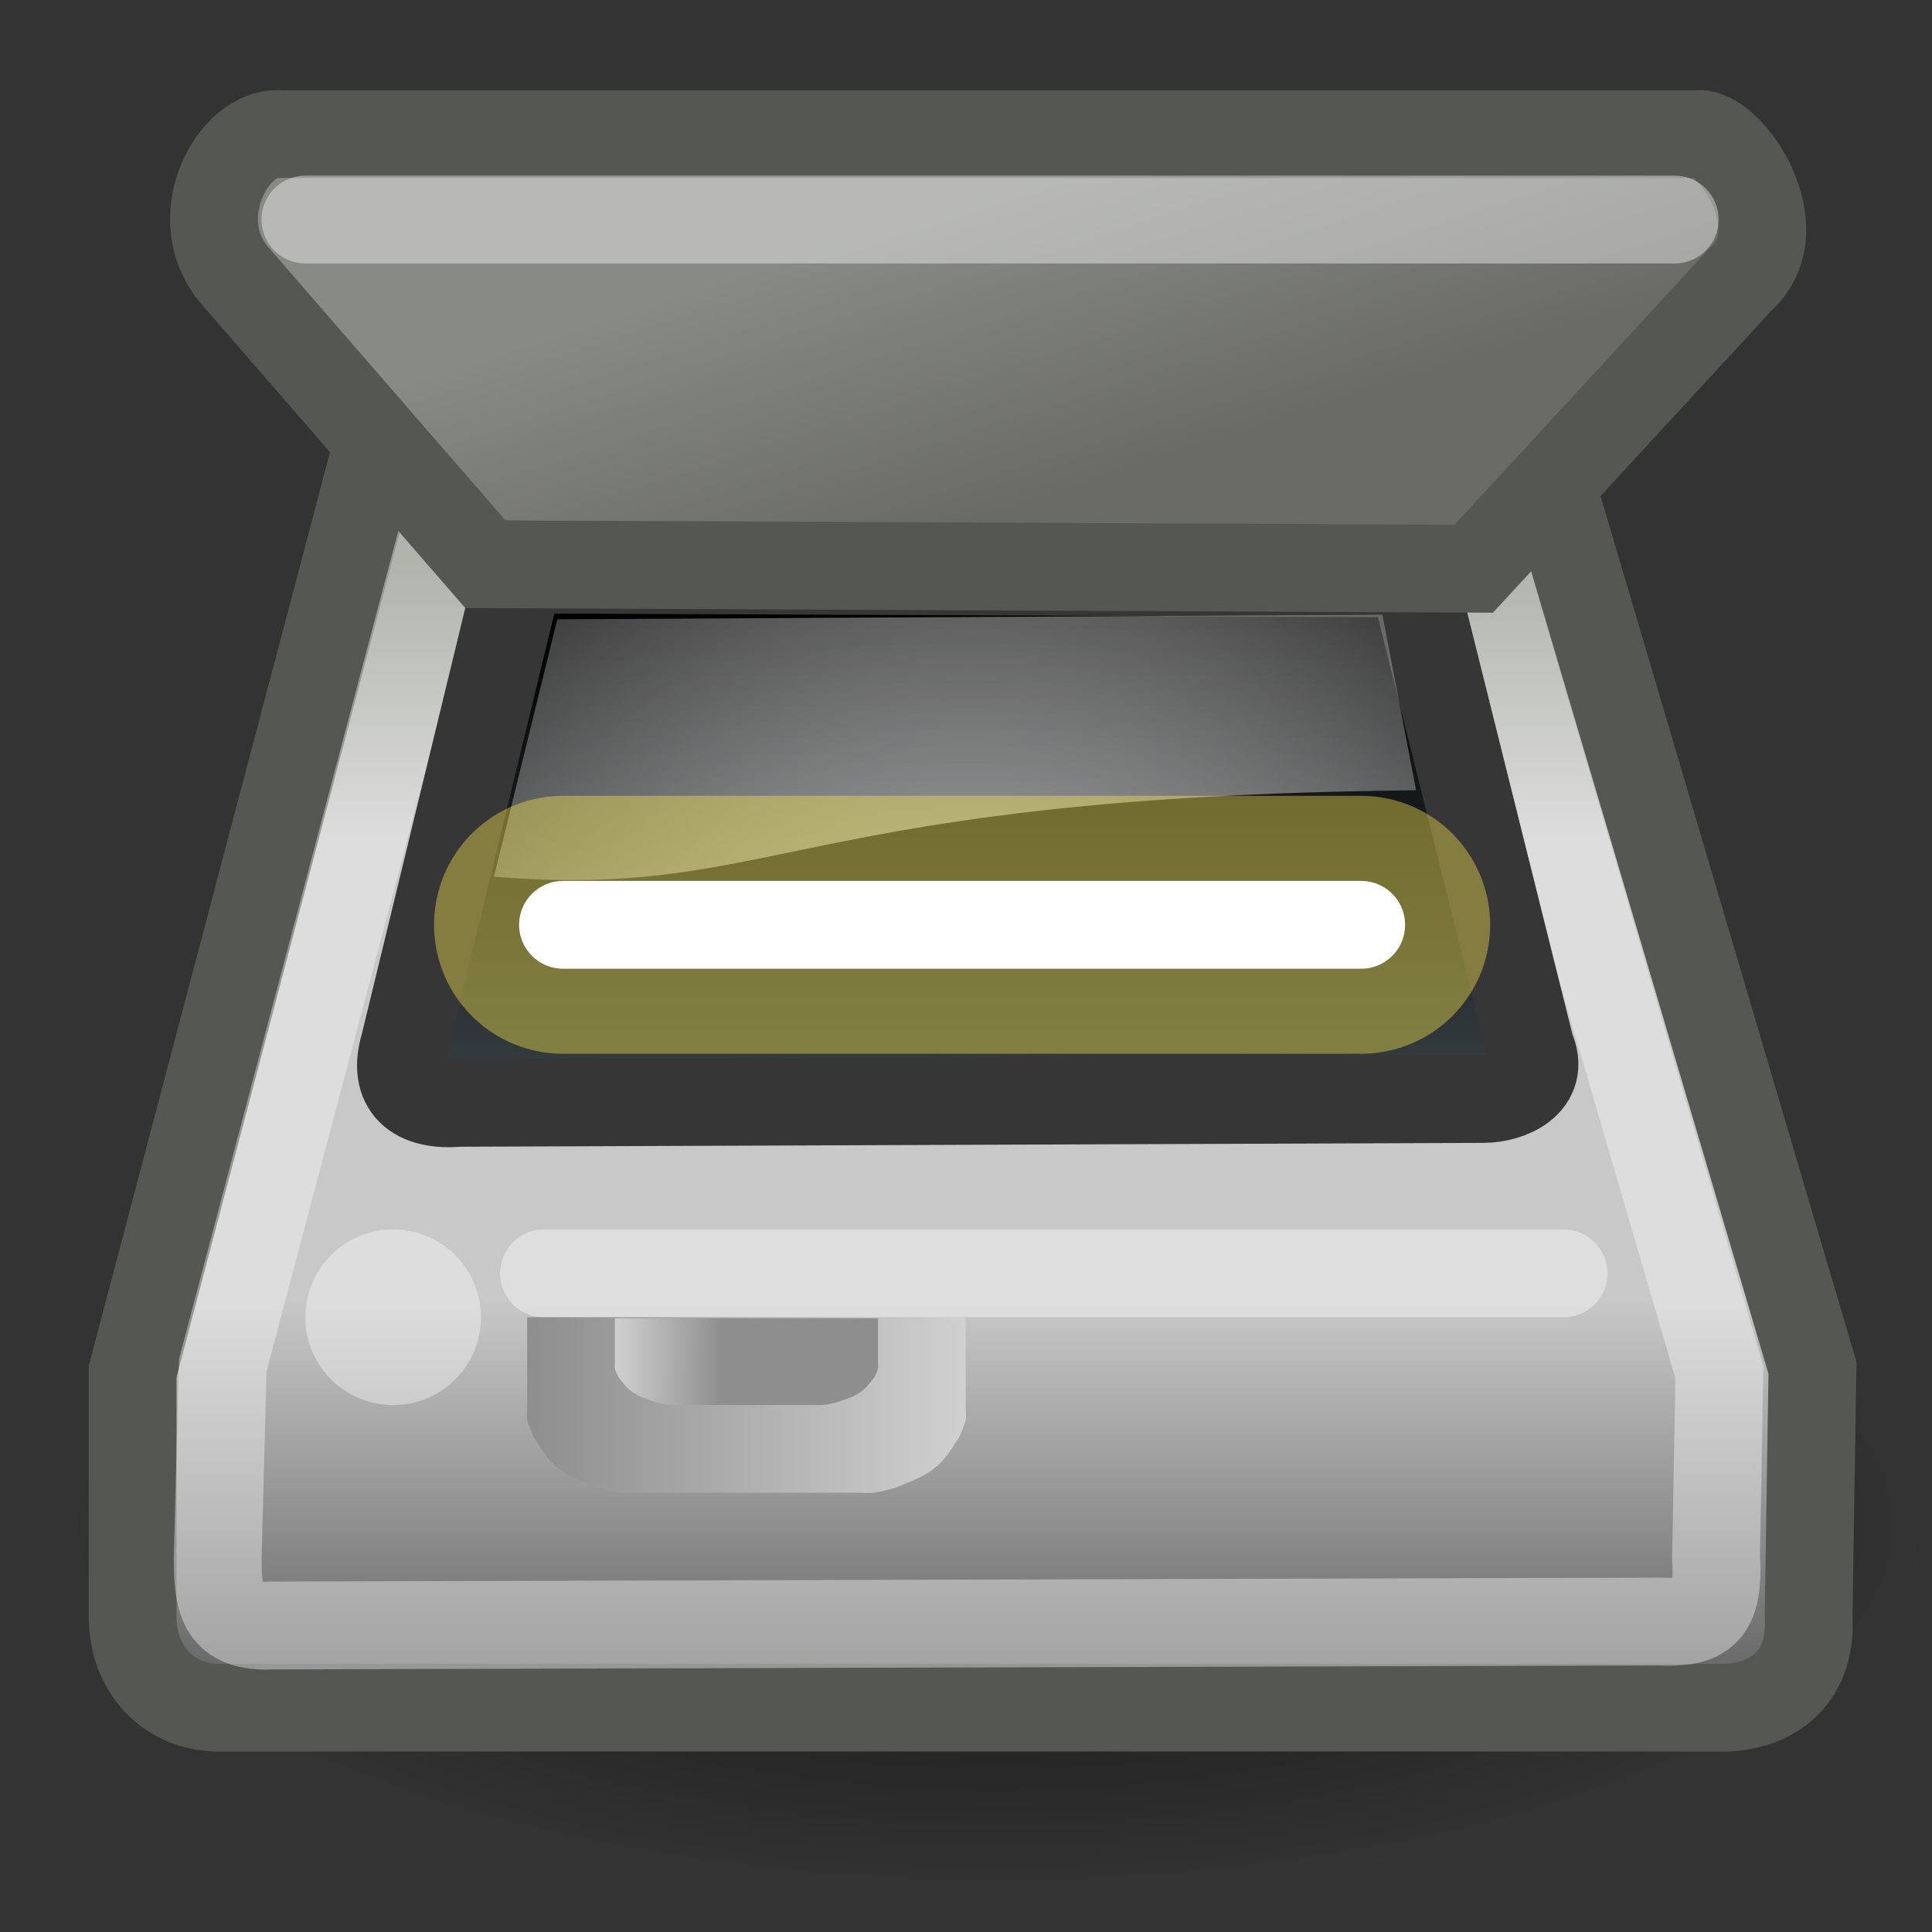 <?xml version="1.0" encoding="UTF-8" standalone="no"?>
<!-- Created with Inkscape (http://www.inkscape.org/) -->
<svg
   xmlns:dc="http://purl.org/dc/elements/1.1/"
   xmlns:cc="http://web.resource.org/cc/"
   xmlns:rdf="http://www.w3.org/1999/02/22-rdf-syntax-ns#"
   xmlns:svg="http://www.w3.org/2000/svg"
   xmlns="http://www.w3.org/2000/svg"
   xmlns:xlink="http://www.w3.org/1999/xlink"
   xmlns:sodipodi="http://inkscape.sourceforge.net/DTD/sodipodi-0.dtd"
   xmlns:inkscape="http://www.inkscape.org/namespaces/inkscape"
   inkscape:export-ydpi="90.000000"
   inkscape:export-xdpi="90.000000"
   inkscape:export-filename="/home/jimmac/Desktop/wi-fi.png"
   width="22"
   height="22"
   id="svg11300"
   sodipodi:version="0.32"
   inkscape:version="0.43+devel"
   sodipodi:docbase="/home/jimmac/src/cvs/tango-art-libre/22x22/devices"
   sodipodi:docname="input-scanner.svg"
   version="1.0">
  <rect width="100%" height="100%" fill="#333333" stroke="none"/>
  <defs
     id="defs3">
    <linearGradient
       id="linearGradient5293">
      <stop
         style="stop-color:#888a85;stop-opacity:1;"
         offset="0"
         id="stop5295" />
      <stop
         style="stop-color:#6a6b67;stop-opacity:1;"
         offset="1"
         id="stop5297" />
    </linearGradient>
    <linearGradient
       inkscape:collect="always"
       id="linearGradient5277">
      <stop
         style="stop-color:#a6a6a6;stop-opacity:1;"
         offset="0"
         id="stop5279" />
      <stop
         style="stop-color:#a6a6a6;stop-opacity:0;"
         offset="1"
         id="stop5281" />
    </linearGradient>
    <linearGradient
       id="linearGradient5255">
      <stop
         style="stop-color:#8e8e8e;stop-opacity:1;"
         offset="0"
         id="stop5257" />
      <stop
         style="stop-color:#d0d0d0;stop-opacity:1;"
         offset="1"
         id="stop5259" />
    </linearGradient>
    <linearGradient
       inkscape:collect="always"
       id="linearGradient5236">
      <stop
         style="stop-color:#000000;stop-opacity:1;"
         offset="0"
         id="stop5238" />
      <stop
         style="stop-color:#000000;stop-opacity:0;"
         offset="1"
         id="stop5240" />
    </linearGradient>
    <linearGradient
       id="linearGradient5214">
      <stop
         style="stop-color:#7f8578;stop-opacity:1;"
         offset="0"
         id="stop5216" />
      <stop
         id="stop5222"
         offset="0.25"
         style="stop-color:#c8c8c8;stop-opacity:1;" />
      <stop
         style="stop-color:#c8c8c8;stop-opacity:1;"
         offset="0.659"
         id="stop5224" />
      <stop
         style="stop-color:#666666;stop-opacity:1;"
         offset="1"
         id="stop5218" />
    </linearGradient>
    <linearGradient
       inkscape:collect="always"
       id="linearGradient5190">
      <stop
         style="stop-color:#000000;stop-opacity:1;"
         offset="0"
         id="stop5192" />
      <stop
         style="stop-color:#000000;stop-opacity:0;"
         offset="1"
         id="stop5194" />
    </linearGradient>
    <linearGradient
       inkscape:collect="always"
       id="linearGradient5176">
      <stop
         style="stop-color:#ffffff;stop-opacity:1;"
         offset="0"
         id="stop5178" />
      <stop
         style="stop-color:#ffffff;stop-opacity:0;"
         offset="1"
         id="stop5180" />
    </linearGradient>
    <linearGradient
       id="linearGradient5166">
      <stop
         style="stop-color:#000000;stop-opacity:1;"
         offset="0"
         id="stop5168" />
      <stop
         style="stop-color:#434c4f;stop-opacity:1;"
         offset="1"
         id="stop5170" />
    </linearGradient>
    <linearGradient
       id="linearGradient11520">
      <stop
         id="stop11522"
         offset="0"
         style="stop-color:#ffffff;stop-opacity:1;" />
      <stop
         id="stop11524"
         offset="1"
         style="stop-color:#dcdcdc;stop-opacity:1;" />
    </linearGradient>
    <linearGradient
       id="linearGradient11508"
       inkscape:collect="always">
      <stop
         id="stop11510"
         offset="0"
         style="stop-color:#000000;stop-opacity:1;" />
      <stop
         id="stop11512"
         offset="1"
         style="stop-color:#000000;stop-opacity:0;" />
    </linearGradient>
    <linearGradient
       id="linearGradient11494"
       inkscape:collect="always">
      <stop
         id="stop11496"
         offset="0"
         style="stop-color:#ef2929;stop-opacity:1;" />
      <stop
         id="stop11498"
         offset="1"
         style="stop-color:#ef2929;stop-opacity:0;" />
    </linearGradient>
    <linearGradient
       id="linearGradient11415">
      <stop
         id="stop11417"
         offset="0"
         style="stop-color:#204a87;stop-opacity:0;" />
      <stop
         style="stop-color:#204a87;stop-opacity:1;"
         offset="0.5"
         id="stop11423" />
      <stop
         id="stop11419"
         offset="1"
         style="stop-color:#204a87;stop-opacity:0;" />
    </linearGradient>
    <linearGradient
       id="linearGradient11399"
       inkscape:collect="always">
      <stop
         id="stop11401"
         offset="0"
         style="stop-color:#000000;stop-opacity:1;" />
      <stop
         id="stop11403"
         offset="1"
         style="stop-color:#000000;stop-opacity:0;" />
    </linearGradient>
    <linearGradient
       gradientTransform="translate(-60.286,-0.286)"
       y2="34.462"
       x2="43.616"
       y1="3.774"
       x1="15.828"
       gradientUnits="userSpaceOnUse"
       id="linearGradient11425"
       xlink:href="#linearGradient11415"
       inkscape:collect="always" />
    <linearGradient
       gradientTransform="translate(-60.571,0)"
       y2="39.034"
       x2="35.68"
       y1="9.346"
       x1="9.696"
       gradientUnits="userSpaceOnUse"
       id="linearGradient11427"
       xlink:href="#linearGradient11415"
       inkscape:collect="always" />
    <linearGradient
       y2="33.462"
       x2="26.759"
       y1="19.774"
       x1="13.267"
       gradientTransform="translate(-60.857,0.429)"
       gradientUnits="userSpaceOnUse"
       id="linearGradient11439"
       xlink:href="#linearGradient11415"
       inkscape:collect="always" />
    <radialGradient
       r="8.5"
       fy="39.143"
       fx="12.071"
       cy="39.143"
       cx="12.071"
       gradientTransform="matrix(1,0,0,0.487,0,20.065)"
       gradientUnits="userSpaceOnUse"
       id="radialGradient11441"
       xlink:href="#linearGradient11399"
       inkscape:collect="always" />
    <radialGradient
       gradientTransform="matrix(1.243,2.106784e-16,-2.106784e-16,1.243,-6.714,-3.743)"
       gradientUnits="userSpaceOnUse"
       r="3.834"
       fy="15.048"
       fx="27.577"
       cy="15.048"
       cx="27.577"
       id="radialGradient11500"
       xlink:href="#linearGradient11494"
       inkscape:collect="always" />
    <radialGradient
       r="3.834"
       fy="16.049"
       fx="27.577"
       cy="16.049"
       cx="27.577"
       gradientTransform="matrix(1.243,2.106784e-16,-2.106784e-16,1.243,-6.714,-3.743)"
       gradientUnits="userSpaceOnUse"
       id="radialGradient11504"
       xlink:href="#linearGradient11494"
       inkscape:collect="always" />
    <radialGradient
       gradientUnits="userSpaceOnUse"
       gradientTransform="matrix(1,0,0,0.338,2.166583e-14,29.482)"
       r="6.566"
       fy="44.565"
       fx="30.204"
       cy="44.565"
       cx="30.204"
       id="radialGradient11514"
       xlink:href="#linearGradient11508"
       inkscape:collect="always" />
    <radialGradient
       gradientTransform="matrix(1.995,-1.651527e-32,0,1.995,-24.325,-35.701)"
       gradientUnits="userSpaceOnUse"
       r="20.531"
       fy="35.878"
       fx="24.446"
       cy="35.878"
       cx="24.446"
       id="radialGradient11526"
       xlink:href="#linearGradient11520"
       inkscape:collect="always" />
    <radialGradient
       r="6.566"
       fy="44.565"
       fx="30.204"
       cy="44.565"
       cx="30.204"
       gradientTransform="matrix(1,0,0,0.338,3.185827e-15,29.482)"
       gradientUnits="userSpaceOnUse"
       id="radialGradient11532"
       xlink:href="#linearGradient11508"
       inkscape:collect="always" />
    <radialGradient
       inkscape:collect="always"
       xlink:href="#linearGradient11508"
       id="radialGradient1348"
       gradientUnits="userSpaceOnUse"
       gradientTransform="matrix(1,0,0,0.338,-1.353344e-14,29.482)"
       cx="30.204"
       cy="44.565"
       fx="30.204"
       fy="44.565"
       r="6.566" />
    <radialGradient
       inkscape:collect="always"
       xlink:href="#linearGradient11520"
       id="radialGradient1350"
       gradientUnits="userSpaceOnUse"
       gradientTransform="matrix(1.995,-1.651527e-32,0,1.995,-24.325,-35.701)"
       cx="24.446"
       cy="35.878"
       fx="24.446"
       fy="35.878"
       r="20.531" />
    <radialGradient
       inkscape:collect="always"
       xlink:href="#linearGradient11494"
       id="radialGradient1352"
       gradientUnits="userSpaceOnUse"
       gradientTransform="matrix(1.243,2.106784e-16,-2.106784e-16,1.243,-6.714,-3.743)"
       cx="27.577"
       cy="16.049"
       fx="27.577"
       fy="16.049"
       r="3.834" />
    <radialGradient
       inkscape:collect="always"
       xlink:href="#linearGradient11494"
       id="radialGradient1354"
       gradientUnits="userSpaceOnUse"
       gradientTransform="matrix(1.243,2.106784e-16,-2.106784e-16,1.243,-6.714,-3.743)"
       cx="27.577"
       cy="15.048"
       fx="27.577"
       fy="15.048"
       r="3.834" />
    <radialGradient
       inkscape:collect="always"
       xlink:href="#linearGradient11508"
       id="radialGradient1356"
       gradientUnits="userSpaceOnUse"
       gradientTransform="matrix(1,0,0,0.338,2.220359e-14,29.482)"
       cx="30.204"
       cy="44.565"
       fx="30.204"
       fy="44.565"
       r="6.566" />
    <radialGradient
       inkscape:collect="always"
       xlink:href="#linearGradient11520"
       id="radialGradient1366"
       gradientUnits="userSpaceOnUse"
       gradientTransform="matrix(2.049,-1.696401e-32,0,2.049,-25.65,-37.311)"
       cx="24.446"
       cy="35.878"
       fx="24.446"
       fy="35.878"
       r="20.531" />
    <linearGradient
       inkscape:collect="always"
       xlink:href="#linearGradient5166"
       id="linearGradient5172"
       x1="23.6"
       y1="17.462"
       x2="23.6"
       y2="33.902"
       gradientUnits="userSpaceOnUse"
       gradientTransform="translate(81,0)" />
    <radialGradient
       inkscape:collect="always"
       xlink:href="#linearGradient5176"
       id="radialGradient5182"
       cx="23.335"
       cy="27.392"
       fx="23.335"
       fy="27.392"
       r="11.137"
       gradientTransform="matrix(1.968,1.16303e-7,-9.004103e-8,1.524,58.318,-14.689)"
       gradientUnits="userSpaceOnUse" />
    <linearGradient
       inkscape:collect="always"
       xlink:href="#linearGradient5214"
       id="linearGradient5220"
       x1="22.658"
       y1="14.854"
       x2="22.658"
       y2="41.054"
       gradientUnits="userSpaceOnUse"
       gradientTransform="translate(81,0)" />
    <radialGradient
       inkscape:collect="always"
       xlink:href="#linearGradient5236"
       id="radialGradient5242"
       cx="23.5"
       cy="33.25"
       fx="23.5"
       fy="33.25"
       r="19"
       gradientTransform="matrix(1,0,0,0.803,2.47415e-15,6.562)"
       gradientUnits="userSpaceOnUse" />
    <linearGradient
       inkscape:collect="always"
       xlink:href="#linearGradient5255"
       id="linearGradient5261"
       x1="18"
       y1="36.5"
       x2="23"
       y2="36.5"
       gradientUnits="userSpaceOnUse"
       gradientTransform="translate(81,0)" />
    <linearGradient
       inkscape:collect="always"
       xlink:href="#linearGradient5255"
       id="linearGradient5263"
       gradientUnits="userSpaceOnUse"
       x1="11.998"
       y1="36.5"
       x2="17"
       y2="36.5"
       gradientTransform="translate(81,0)" />
    <linearGradient
       inkscape:collect="always"
       xlink:href="#linearGradient5255"
       id="linearGradient5267"
       gradientUnits="userSpaceOnUse"
       x1="14.031"
       y1="36.865"
       x2="12"
       y2="36.854"
       gradientTransform="matrix(0.6,0,0,0.6,86.8,14)" />
    <linearGradient
       inkscape:collect="always"
       xlink:href="#linearGradient5255"
       id="linearGradient5271"
       gradientUnits="userSpaceOnUse"
       gradientTransform="matrix(0.6,0,0,0.6,92.8,14)"
       x1="14.031"
       y1="36.865"
       x2="12"
       y2="36.854" />
    <radialGradient
       inkscape:collect="always"
       xlink:href="#linearGradient5190"
       id="radialGradient5273"
       gradientUnits="userSpaceOnUse"
       gradientTransform="matrix(1,0,0,0.5,81,9.681)"
       cx="22.804"
       cy="19.362"
       fx="22.804"
       fy="19.362"
       r="18.031" />
    <linearGradient
       inkscape:collect="always"
       xlink:href="#linearGradient5277"
       id="linearGradient5283"
       x1="43.871"
       y1="15.847"
       x2="47.283"
       y2="9.129"
       gradientUnits="userSpaceOnUse"
       gradientTransform="translate(81,0)" />
    <linearGradient
       inkscape:collect="always"
       xlink:href="#linearGradient5293"
       id="linearGradient5299"
       x1="19.483"
       y1="5.532"
       x2="21.568"
       y2="12.289"
       gradientUnits="userSpaceOnUse"
       gradientTransform="translate(83,0)" />
    <radialGradient
       inkscape:collect="always"
       xlink:href="#linearGradient5236"
       id="radialGradient5541"
       gradientUnits="userSpaceOnUse"
       gradientTransform="matrix(1,0,0,0.803,1.09507e-14,6.562)"
       cx="23.5"
       cy="33.25"
       fx="23.5"
       fy="33.25"
       r="19" />
    <linearGradient
       inkscape:collect="always"
       xlink:href="#linearGradient5277"
       id="linearGradient5543"
       gradientUnits="userSpaceOnUse"
       gradientTransform="translate(24,22.25)"
       x1="43.871"
       y1="15.847"
       x2="47.283"
       y2="9.129" />
    <linearGradient
       inkscape:collect="always"
       xlink:href="#linearGradient5214"
       id="linearGradient5545"
       gradientUnits="userSpaceOnUse"
       gradientTransform="matrix(0.496,0,0,0.486,-0.552,-0.803)"
       x1="22.658"
       y1="14.854"
       x2="22.658"
       y2="41.054" />
    <linearGradient
       inkscape:collect="always"
       xlink:href="#linearGradient5293"
       id="linearGradient5547"
       gradientUnits="userSpaceOnUse"
       gradientTransform="matrix(0.472,0,0,0.494,1.093,-0.219)"
       x1="19.483"
       y1="5.532"
       x2="21.568"
       y2="12.289" />
    <linearGradient
       inkscape:collect="always"
       xlink:href="#linearGradient5166"
       id="linearGradient5549"
       gradientUnits="userSpaceOnUse"
       gradientTransform="matrix(-0.515,0,0,0.407,23.3,-0.162)"
       x1="23.6"
       y1="17.462"
       x2="23.6"
       y2="33.902" />
    <radialGradient
       inkscape:collect="always"
       xlink:href="#linearGradient5176"
       id="radialGradient5551"
       gradientUnits="userSpaceOnUse"
       gradientTransform="matrix(0.971,1.16303e-7,-4.441236e-8,1.524,-11.623,-25.102)"
       cx="23.335"
       cy="27.392"
       fx="23.335"
       fy="27.392"
       r="11.137" />
    <radialGradient
       inkscape:collect="always"
       xlink:href="#linearGradient5190"
       id="radialGradient5553"
       gradientUnits="userSpaceOnUse"
       gradientTransform="matrix(0.486,0,0,0.243,-0.378,5.905)"
       cx="22.804"
       cy="19.362"
       fx="22.804"
       fy="19.362"
       r="18.031" />
    <linearGradient
       inkscape:collect="always"
       xlink:href="#linearGradient5255"
       id="linearGradient5555"
       gradientUnits="userSpaceOnUse"
       gradientTransform="matrix(1,0,0,0.667,-6,-8.333)"
       x1="11.998"
       y1="36.5"
       x2="17"
       y2="36.5" />
    <linearGradient
       inkscape:collect="always"
       xlink:href="#linearGradient5255"
       id="linearGradient5557"
       gradientUnits="userSpaceOnUse"
       gradientTransform="translate(-3.523,-19)"
       x1="18"
       y1="36.5"
       x2="23"
       y2="36.5" />
    <linearGradient
       inkscape:collect="always"
       xlink:href="#linearGradient5255"
       id="linearGradient5559"
       gradientUnits="userSpaceOnUse"
       gradientTransform="matrix(0.6,0,0,0.329,-0.2,3.492)"
       x1="14.031"
       y1="36.865"
       x2="12"
       y2="36.854" />
    <linearGradient
       inkscape:collect="always"
       xlink:href="#linearGradient5255"
       id="linearGradient5561"
       gradientUnits="userSpaceOnUse"
       gradientTransform="matrix(0.6,0,0,0.6,8.277,-5)"
       x1="14.031"
       y1="36.865"
       x2="12"
       y2="36.854" />
  </defs>
  <sodipodi:namedview
     stroke="#fce94f"
     fill="#fce94f"
     id="base"
     pagecolor="#ffffff"
     bordercolor="#666666"
     borderopacity="0.255"
     inkscape:pageopacity="0.0"
     inkscape:pageshadow="2"
     inkscape:zoom="8"
     inkscape:cx="31.055319"
     inkscape:cy="-5.0715365"
     inkscape:current-layer="layer1"
     showgrid="false"
     inkscape:grid-bbox="true"
     inkscape:document-units="px"
     inkscape:showpageshadow="false"
     inkscape:window-width="1000"
     inkscape:window-height="807"
     inkscape:window-x="607"
     inkscape:window-y="312" />
  <g
     id="layer1"
     inkscape:label="Layer 1"
     inkscape:groupmode="layer">
    <path
       transform="matrix(0.56,0,0,0.275,-1.78,8.227)"
       d="M 42.5 33.25 A 19 15.25 0 1 1  4.5,33.25 A 19 15.25 0 1 1  42.5 33.25 z"
       sodipodi:ry="15.25"
       sodipodi:rx="19"
       sodipodi:cy="33.25"
       sodipodi:cx="23.5"
       id="path5501"
       style="opacity:0.661;color:#000000;fill:url(#radialGradient5541);fill-opacity:1;fill-rule:evenodd;stroke:none;stroke-width:1;stroke-linecap:round;stroke-linejoin:round;marker:none;marker-start:none;marker-mid:none;marker-end:none;stroke-miterlimit:4;stroke-dasharray:none;stroke-dashoffset:0;stroke-opacity:1;visibility:visible;display:inline;overflow:visible"
       sodipodi:type="arc" />
    <path
       sodipodi:nodetypes="ccccccccc"
       id="path5505"
       d="M 4.187,5.483 L 1.51,15.619 L 1.51,18.413 C 1.51,18.991 1.911,19.475 2.563,19.445 L 19.542,19.445 C 20.13,19.47 20.639,19.144 20.595,18.413 L 20.639,15.576 L 17.655,5.48 L 4.187,5.483 z "
       style="opacity:1;color:#000000;fill:url(#linearGradient5545);fill-opacity:1;fill-rule:evenodd;stroke:#555753;stroke-width:1;stroke-linecap:butt;stroke-linejoin:miter;marker:none;marker-start:none;marker-mid:none;marker-end:none;stroke-miterlimit:4;stroke-dasharray:none;stroke-dashoffset:0;stroke-opacity:1;visibility:visible;display:inline;overflow:visible" />
    <path
       style="opacity:0.383;color:#000000;fill:none;fill-opacity:1;fill-rule:evenodd;stroke:#ffffff;stroke-width:1;stroke-linecap:butt;stroke-linejoin:miter;marker:none;marker-start:none;marker-mid:none;marker-end:none;stroke-miterlimit:4;stroke-dasharray:none;stroke-dashoffset:0;stroke-opacity:1;visibility:visible;display:inline;overflow:visible"
       d="M 4.931,6.505 L 2.536,15.549 L 2.479,17.748 C 2.479,18.254 2.54,18.536 3.098,18.51 L 18.893,18.465 C 19.398,18.487 19.579,18.372 19.541,17.732 L 19.579,15.628 L 16.92,6.529 L 4.931,6.505 z "
       id="path5511"
       sodipodi:nodetypes="ccccccccc" />
    <path
       sodipodi:nodetypes="ccccccc"
       id="path5515"
       d="M 16.081,6.529 L 17.431,11.941 C 17.609,12.333 17.189,12.514 16.893,12.514 L 5.233,12.558 C 4.729,12.602 4.46,12.379 4.605,11.897 L 5.919,6.485 L 16.081,6.529 z "
       style="opacity:1;color:#000000;fill:url(#linearGradient5549);fill-opacity:1;fill-rule:evenodd;stroke:#363636;stroke-width:1;stroke-linecap:butt;stroke-linejoin:miter;marker:none;marker-start:none;marker-mid:none;marker-end:none;stroke-miterlimit:4;stroke-dasharray:none;stroke-dashoffset:0;stroke-opacity:1;visibility:visible;display:inline;overflow:visible" />
    <path
       sodipodi:nodetypes="ccccccc"
       id="path5513"
       d="M 5.527,6.425 L 2.7,3.168 C 2.094,2.508 2.651,1.483 3.193,1.527 L 19.325,1.527 C 19.7,1.483 20.46,2.61 19.82,3.181 L 16.782,6.476 L 5.527,6.425 z "
       style="opacity:1;color:#000000;fill:url(#linearGradient5547);fill-opacity:1;fill-rule:evenodd;stroke:#555753;stroke-width:1;stroke-linecap:butt;stroke-linejoin:miter;marker:none;marker-start:none;marker-mid:none;marker-end:none;stroke-miterlimit:4;stroke-dasharray:none;stroke-dashoffset:0;stroke-opacity:1;visibility:visible;display:inline;overflow:visible" />
    <path
       sodipodi:nodetypes="ccccc"
       id="path5517"
       d="M 6.346,7.052 L 5.625,9.983 C 8.851,10.248 9.021,9.071 16.125,8.999 L 15.742,7 L 6.346,7.052 z "
       style="opacity:0.867;color:#000000;fill:url(#radialGradient5551);fill-opacity:1;fill-rule:evenodd;stroke:none;stroke-width:1;stroke-linecap:butt;stroke-linejoin:miter;marker:none;marker-start:none;marker-mid:none;marker-end:none;stroke-miterlimit:4;stroke-dasharray:none;stroke-dashoffset:0;stroke-opacity:1;visibility:visible;display:inline;overflow:visible" />
    <path
       id="path5523"
       d="M 3.478,2.5 L 19.07,2.5"
       style="opacity:0.406;color:#000000;fill:#ffffff;fill-opacity:1;fill-rule:evenodd;stroke:#ffffff;stroke-width:1;stroke-linecap:round;stroke-linejoin:round;marker:none;marker-start:none;marker-mid:none;marker-end:none;stroke-miterlimit:4;stroke-dasharray:none;stroke-dashoffset:0;stroke-opacity:1;visibility:visible;display:inline;overflow:visible" />
    <path
       style="opacity:0.406;color:#000000;fill:#ffffff;fill-opacity:1;fill-rule:evenodd;stroke:#ffffff;stroke-width:1;stroke-linecap:round;stroke-linejoin:round;marker:none;marker-start:none;marker-mid:none;marker-end:none;stroke-miterlimit:4;stroke-dasharray:none;stroke-dashoffset:0;stroke-opacity:1;visibility:visible;display:inline;overflow:visible"
       d="M 6.195,14.5 L 17.805,14.5"
       id="path5525" />
    <path
       transform="translate(-2.023,-19.375)"
       d="M 7.5 34.375 A 1 1 0 1 1  5.5,34.375 A 1 1 0 1 1  7.5 34.375 z"
       sodipodi:ry="1"
       sodipodi:rx="1"
       sodipodi:cy="34.375"
       sodipodi:cx="6.5"
       id="path5527"
       style="opacity:0.383;color:#000000;fill:#ffffff;fill-opacity:1;fill-rule:evenodd;stroke:none;stroke-width:1;stroke-linecap:round;stroke-linejoin:round;marker:none;marker-start:none;marker-mid:none;marker-end:none;stroke-miterlimit:4;stroke-dasharray:none;stroke-dashoffset:0;stroke-opacity:1;visibility:visible;display:inline;overflow:visible"
       sodipodi:type="arc" />
    <path
       style="opacity:1;color:#000000;fill:none;fill-opacity:1;fill-rule:evenodd;stroke:#fce94f;stroke-width:2.937;stroke-linecap:round;stroke-linejoin:round;marker:none;marker-start:none;marker-mid:none;marker-end:none;stroke-miterlimit:4;stroke-dasharray:none;stroke-dashoffset:0;stroke-opacity:0.399;visibility:visible;display:inline;overflow:visible"
       d="M 6.411,10.531 L 15.5,10.531"
       id="path5529" />
    <path
       id="path5531"
       d="M 6.411,10.531 L 15.5,10.531"
       style="opacity:1;color:#000000;fill:#ffffff;fill-opacity:1;fill-rule:evenodd;stroke:#ffffff;stroke-width:1;stroke-linecap:round;stroke-linejoin:round;marker:none;marker-start:none;marker-mid:none;marker-end:none;stroke-miterlimit:4;stroke-dasharray:none;stroke-dashoffset:0;stroke-opacity:1;visibility:visible;display:inline;overflow:visible" />
    <path
       id="path5533"
       d="M 6.003,15 L 6.003,16.026 C 6.003,16.068 5.996,16.12 6.003,16.161 C 6.014,16.217 6.048,16.297 6.07,16.35 C 6.084,16.38 6.121,16.429 6.138,16.458 C 6.182,16.528 6.243,16.615 6.307,16.674 C 6.333,16.697 6.379,16.734 6.408,16.755 C 6.481,16.806 6.59,16.854 6.678,16.89 C 6.713,16.903 6.775,16.933 6.813,16.944 C 6.879,16.962 6.978,16.989 7.049,16.998 C 7.1,17.003 7.165,16.998 7.218,16.998 L 9.782,16.998 C 9.835,16.998 9.9,17.003 9.951,16.998 C 10.022,16.989 10.121,16.962 10.187,16.944 C 10.225,16.933 10.287,16.903 10.322,16.89 C 10.41,16.854 10.519,16.806 10.592,16.755 C 10.621,16.734 10.667,16.697 10.693,16.674 C 10.757,16.615 10.818,16.528 10.862,16.458 C 10.879,16.429 10.916,16.38 10.93,16.35 C 10.952,16.297 10.986,16.217 10.997,16.161 C 11.004,16.12 10.997,16.068 10.997,16.026 L 10.997,15 L 6.003,15 z "
       style="opacity:1;color:#000000;fill:url(#linearGradient5555);fill-opacity:1;fill-rule:evenodd;stroke:none;stroke-width:1;stroke-linecap:round;stroke-linejoin:round;marker:none;marker-start:none;marker-mid:none;marker-end:none;stroke-miterlimit:4;stroke-dasharray:none;stroke-dashoffset:0;stroke-opacity:0.399;visibility:visible;display:inline;overflow:visible" />
    <path
       style="opacity:1;color:#000000;fill:url(#linearGradient5559);fill-opacity:1;fill-rule:evenodd;stroke:none;stroke-width:1;stroke-linecap:round;stroke-linejoin:round;marker:none;marker-start:none;marker-mid:none;marker-end:none;stroke-miterlimit:4;stroke-dasharray:none;stroke-dashoffset:0;stroke-opacity:0.399;visibility:visible;display:inline;overflow:visible"
       d="M 7.002,15.012 L 7.002,15.519 C 7.002,15.54 6.998,15.566 7.002,15.586 C 7.008,15.614 7.029,15.653 7.042,15.679 C 7.05,15.694 7.072,15.718 7.083,15.732 C 7.109,15.767 7.146,15.81 7.184,15.839 C 7.2,15.85 7.227,15.869 7.245,15.879 C 7.289,15.904 7.354,15.928 7.407,15.946 C 7.428,15.952 7.465,15.967 7.488,15.972 C 7.527,15.981 7.587,15.995 7.629,15.999 C 7.66,16.001 7.699,15.999 7.731,15.999 L 9.269,15.999 C 9.301,15.999 9.34,16.001 9.371,15.999 C 9.413,15.995 9.473,15.981 9.512,15.972 C 9.535,15.967 9.572,15.952 9.593,15.946 C 9.646,15.928 9.711,15.904 9.755,15.879 C 9.773,15.869 9.8,15.85 9.816,15.839 C 9.854,15.81 9.891,15.767 9.917,15.732 C 9.928,15.718 9.95,15.694 9.958,15.679 C 9.971,15.653 9.992,15.614 9.998,15.586 C 10.002,15.566 9.998,15.54 9.998,15.519 L 9.998,15.012 L 7.002,15.012 z "
       id="path5537" />
  </g>
</svg>

